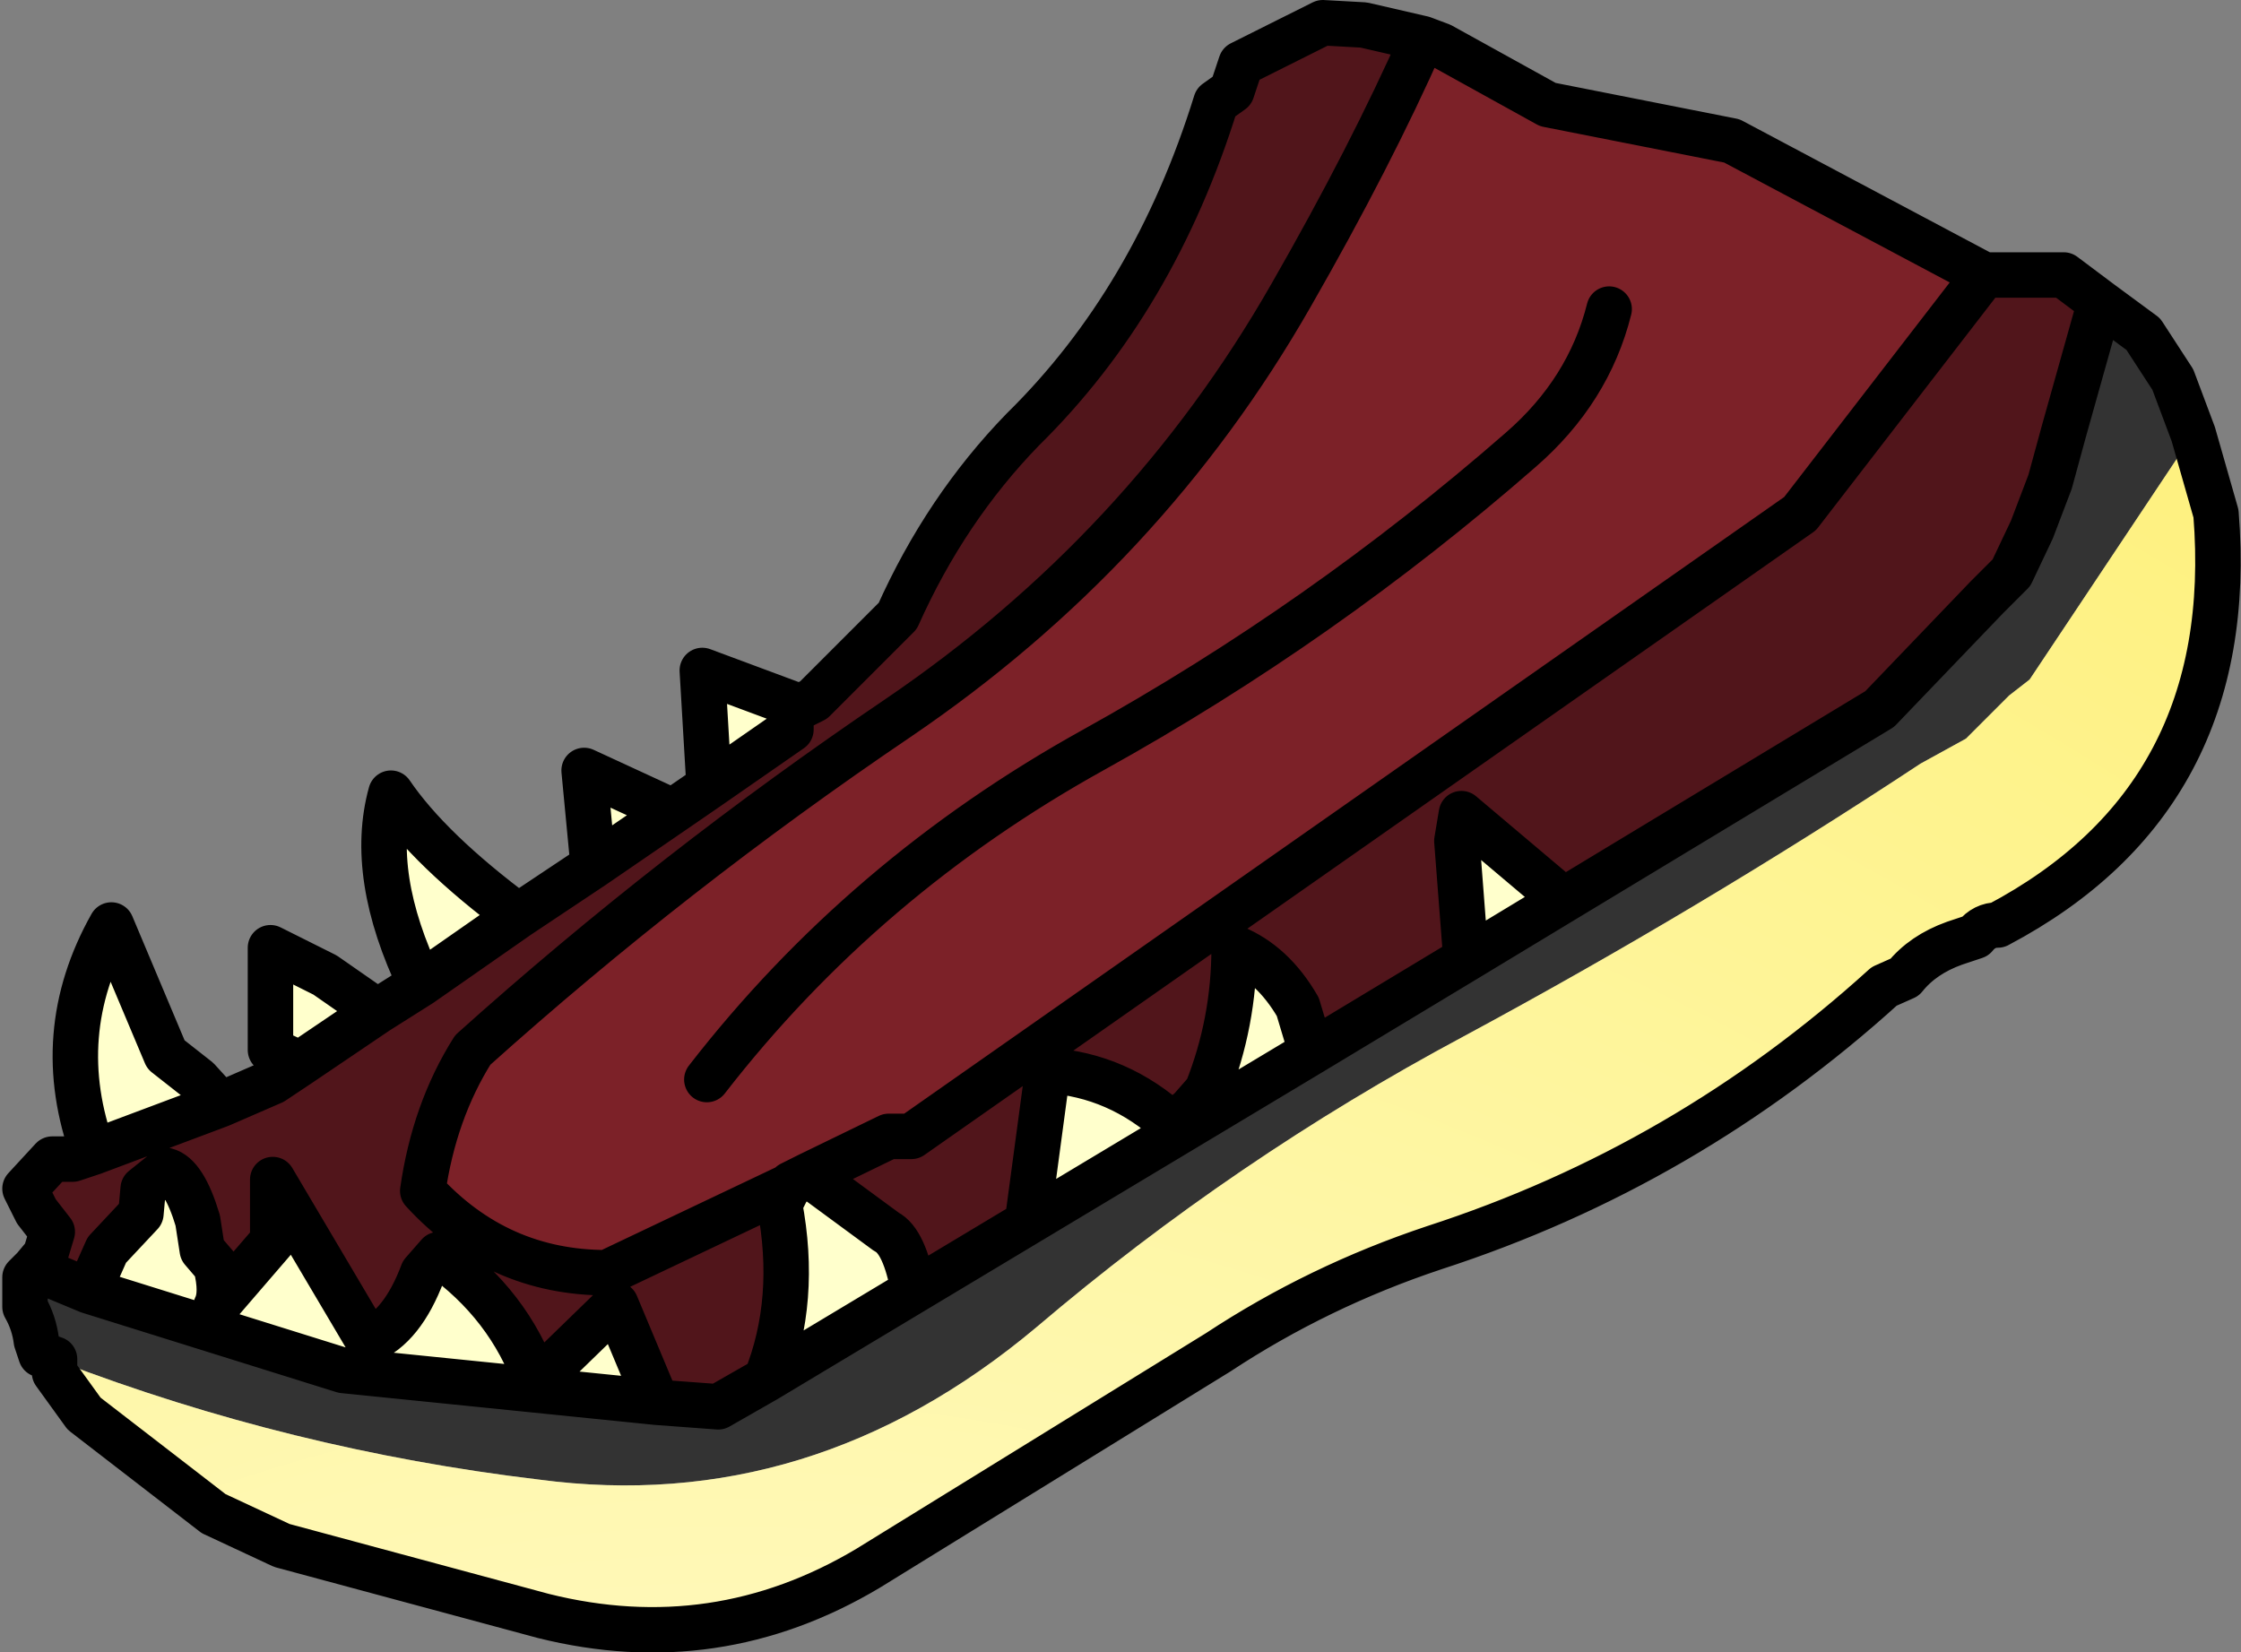 <svg xmlns:xlink="http://www.w3.org/1999/xlink" xmlns="http://www.w3.org/2000/svg" height="36.35px" width="49.3px">
  <rect width="100%" height="100%" fill="#808080" stroke="none"/>
  <g transform="matrix(1.0, 0.0, 0.0, 1.0, 24.7, 18.15)">
    <g data-characterId="1675" height="36.35" transform="matrix(1.0, 0.0, 0.0, 1.0, -24.7, -18.15)" width="49.3" xlink:href="#shape0"><g id="shape0" transform="matrix(1.0, 0.0, 0.0, 1.0, 24.7, 18.15)">
      <path d="M6.6 -17.3 L7.0 -17.15 9.35 -15.85 13.4 -15.05 18.95 -12.1 14.9 -6.85 -4.65 6.85 -5.15 6.85 -6.9 7.7 -7.3 7.9 -7.35 7.95 -11.35 9.85 Q-13.75 9.85 -15.4 8.05 -15.15 6.3 -14.3 4.95 -9.9 1.0 -4.95 -2.35 0.5 -6.05 3.7 -11.65 5.45 -14.7 6.6 -17.3 M10.7 -11.35 Q10.25 -9.55 8.75 -8.25 4.4 -4.45 -0.65 -1.65 -5.7 1.15 -9.15 5.6 -5.7 1.15 -0.65 -1.65 4.4 -4.45 8.75 -8.25 10.25 -9.55 10.7 -11.35" fill="#7c2128" fill-rule="evenodd" stroke="none"/>
      <path d="M18.95 -12.1 L20.7 -12.1 21.5 -11.5 20.7 -8.65 20.4 -7.55 20.0 -6.5 19.55 -5.55 19.0 -5.0 16.65 -2.55 9.7 1.65 7.45 -0.25 7.35 0.35 7.55 2.95 4.15 5.0 3.85 4.0 Q3.3 3.05 2.45 2.7 2.45 4.35 1.85 5.85 L1.5 6.25 1.1 6.6 Q-0.1 5.5 -1.65 5.4 L-2.1 8.75 -4.6 10.25 Q-4.8 9.15 -5.2 8.95 L-6.9 7.7 -5.15 6.85 -4.65 6.85 14.9 -6.85 18.95 -12.1 M-23.95 9.75 L-23.7 9.45 -23.55 8.95 -23.9 8.5 -24.15 8.0 -23.55 7.35 -23.1 7.35 -22.65 7.2 -19.85 6.15 -18.7 5.65 -18.1 5.25 -16.4 4.1 -15.45 3.5 -13.3 2.0 -11.65 0.9 -9.9 -0.3 -9.1 -0.85 -7.3 -2.1 -7.3 -2.55 -7.1 -2.6 -6.8 -2.75 -4.95 -4.6 Q-3.9 -6.95 -2.2 -8.7 0.7 -11.55 2.05 -15.9 L2.4 -16.15 2.6 -16.75 4.4 -17.65 5.3 -17.6 6.6 -17.3 Q5.45 -14.7 3.7 -11.65 0.5 -6.05 -4.95 -2.35 -9.9 1.0 -14.3 4.95 -15.15 6.3 -15.4 8.05 -13.75 9.85 -11.35 9.85 L-7.35 7.95 -7.55 8.35 Q-7.15 10.45 -7.85 12.2 L-8.9 12.8 -10.25 12.7 -11.15 10.55 -12.9 12.25 Q-13.5 10.55 -15.05 9.45 L-15.4 9.85 Q-15.85 11.05 -16.6 11.35 L-18.7 7.8 -18.7 9.15 -19.95 10.6 Q-19.8 10.3 -19.95 9.7 L-20.25 9.35 -20.35 8.7 Q-20.65 7.7 -21.05 7.6 L-21.55 8.0 -21.6 8.55 -22.35 9.35 -22.75 10.25 -23.95 9.75" fill="#51151b" fill-rule="evenodd" stroke="none"/>
      <path d="M21.5 -11.5 L22.45 -10.8 23.1 -9.8 23.55 -8.6 19.95 -3.2 19.5 -2.85 18.55 -1.9 17.55 -1.35 Q12.7 1.85 7.5 4.65 2.45 7.35 -1.9 11.05 -6.85 15.2 -12.85 14.4 -18.3 13.75 -23.4 11.8 L-23.5 11.75 -23.8 11.65 -23.9 11.35 Q-23.95 10.95 -24.15 10.6 L-24.15 9.95 -23.95 9.75 -22.75 10.25 -17.15 12.0 -10.25 12.7 -8.9 12.8 -7.85 12.2 -4.6 10.25 -2.1 8.75 4.15 5.0 7.55 2.95 9.7 1.65 16.65 -2.55 19.0 -5.0 19.55 -5.55 20.0 -6.5 20.4 -7.55 20.7 -8.65 21.5 -11.5" fill="#333333" fill-rule="evenodd" stroke="none"/>
      <path d="M-23.5 12.05 L-23.5 11.75 -23.4 11.8 -23.5 12.05" fill="#b6b1a9" fill-rule="evenodd" stroke="none"/>
      <path d="M-22.65 7.2 Q-23.6 4.6 -22.25 2.2 L-21.05 5.05 -20.35 5.6 -19.85 6.15 -22.65 7.2 M-18.1 5.25 L-18.75 4.95 -18.75 2.7 -17.55 3.3 -16.4 4.1 -18.1 5.25 M-15.45 3.5 Q-16.6 1.1 -16.1 -0.7 -15.25 0.55 -13.3 2.0 L-15.45 3.5 M-11.65 0.9 L-11.85 -1.2 -9.9 -0.3 -11.65 0.9 M-9.1 -0.85 L-9.25 -3.4 -7.1 -2.6 -7.3 -2.55 -7.3 -2.1 -9.1 -0.85 M-7.3 7.9 L-6.9 7.7 -5.2 8.95 Q-4.8 9.15 -4.6 10.25 L-7.85 12.2 Q-7.15 10.45 -7.55 8.35 L-7.35 7.95 -7.3 7.9 M7.55 2.95 L7.35 0.35 7.45 -0.25 9.7 1.65 7.55 2.95 M4.15 5.0 L-2.1 8.75 -1.65 5.4 Q-0.1 5.5 1.1 6.6 L1.5 6.25 1.85 5.85 Q2.45 4.35 2.45 2.7 3.3 3.05 3.85 4.0 L4.15 5.0 M-10.25 12.7 L-17.15 12.0 -22.75 10.25 -22.35 9.35 -21.6 8.55 -21.55 8.0 -21.05 7.6 Q-20.65 7.7 -20.35 8.7 L-20.25 9.35 -19.95 9.7 Q-19.8 10.3 -19.95 10.6 L-18.7 9.15 -18.7 7.8 -16.6 11.35 Q-15.85 11.05 -15.4 9.85 L-15.05 9.45 Q-13.5 10.55 -12.9 12.25 L-11.15 10.55 -10.25 12.7" fill="#ffffcc" fill-rule="evenodd" stroke="none"/>
      <path d="M23.55 -8.6 L24.05 -6.85 Q24.55 -0.6 19.25 2.2 18.95 2.2 18.75 2.45 L18.3 2.6 Q17.6 2.85 17.2 3.35 L16.75 3.55 Q12.4 7.5 6.85 9.3 4.3 10.15 2.1 11.6 L-5.6 16.35 Q-8.95 18.35 -12.75 17.4 L-18.5 15.85 -20.0 15.15 -22.85 12.95 -23.5 12.05 -23.4 11.8 Q-18.3 13.75 -12.85 14.4 -6.85 15.2 -1.9 11.05 2.45 7.35 7.5 4.65 12.7 1.85 17.55 -1.35 L18.55 -1.9 19.5 -2.85 19.95 -3.2 23.55 -8.6" fill="url(#gradient0)" fill-rule="evenodd" stroke="none"/>
      <path d="M6.6 -17.3 L7.0 -17.15 9.35 -15.85 13.4 -15.05 18.95 -12.1 20.7 -12.1 21.5 -11.5 22.45 -10.8 23.1 -9.8 23.55 -8.6 24.05 -6.85 Q24.55 -0.6 19.25 2.2 18.95 2.2 18.75 2.45 L18.3 2.6 Q17.6 2.85 17.2 3.35 L16.75 3.55 Q12.4 7.5 6.85 9.3 4.3 10.15 2.1 11.6 L-5.6 16.35 Q-8.95 18.35 -12.75 17.4 L-18.5 15.85 -20.0 15.15 -22.85 12.95 -23.5 12.05 -23.5 11.75 -23.8 11.65 -23.9 11.35 Q-23.95 10.95 -24.15 10.6 L-24.15 9.95 -23.95 9.75 -23.7 9.45 -23.55 8.95 -23.9 8.5 -24.15 8.0 -23.55 7.35 -23.1 7.35 -22.65 7.2 Q-23.6 4.6 -22.25 2.2 L-21.05 5.05 -20.35 5.6 -19.85 6.15 -18.7 5.65 -18.1 5.25 -18.75 4.95 -18.75 2.7 -17.55 3.3 -16.4 4.1 -15.45 3.5 Q-16.6 1.1 -16.1 -0.7 -15.25 0.55 -13.3 2.0 L-11.65 0.9 -11.85 -1.2 -9.9 -0.3 -9.1 -0.85 -9.25 -3.4 -7.1 -2.6 -6.8 -2.75 -4.95 -4.6 Q-3.9 -6.95 -2.2 -8.7 0.7 -11.55 2.05 -15.9 L2.4 -16.15 2.6 -16.75 4.4 -17.65 5.3 -17.6 6.6 -17.3 Q5.45 -14.7 3.7 -11.65 0.5 -6.05 -4.95 -2.35 -9.9 1.0 -14.3 4.95 -15.15 6.3 -15.4 8.05 -13.75 9.85 -11.35 9.85 L-7.35 7.95 -7.3 7.9 -6.9 7.7 -5.15 6.85 -4.65 6.85 14.9 -6.85 18.95 -12.1 M9.7 1.65 L16.65 -2.55 19.0 -5.0 19.55 -5.55 20.0 -6.5 20.4 -7.55 20.7 -8.65 21.5 -11.5 M-9.15 5.6 Q-5.7 1.15 -0.65 -1.65 4.4 -4.45 8.75 -8.25 10.25 -9.55 10.7 -11.35 M7.55 2.95 L7.35 0.35 7.45 -0.25 9.7 1.65 7.55 2.95 4.15 5.0 -2.1 8.75 -4.6 10.25 -7.85 12.2 -8.9 12.8 -10.25 12.7 -17.15 12.0 -22.75 10.25 -23.95 9.75 M-2.1 8.75 L-1.65 5.4 Q-0.1 5.5 1.1 6.6 L1.5 6.25 1.85 5.85 Q2.45 4.35 2.45 2.7 3.3 3.05 3.85 4.0 L4.15 5.0 M-9.1 -0.85 L-7.3 -2.1 -7.3 -2.55 -7.1 -2.6 M-7.35 7.95 L-7.55 8.35 Q-7.15 10.45 -7.85 12.2 M-6.9 7.7 L-5.2 8.95 Q-4.8 9.15 -4.6 10.25 M-7.3 7.9 L-7.35 7.95 M-16.4 4.1 L-18.1 5.25 M-22.75 10.25 L-22.35 9.35 -21.6 8.55 -21.55 8.0 -21.05 7.6 Q-20.65 7.7 -20.35 8.7 L-20.25 9.35 -19.95 9.7 Q-19.8 10.3 -19.95 10.6 L-18.7 9.15 -18.7 7.8 -16.6 11.35 Q-15.85 11.05 -15.4 9.85 L-15.05 9.45 Q-13.5 10.55 -12.9 12.25 L-11.15 10.55 -10.25 12.7 M-15.45 3.5 L-13.3 2.0 M-19.85 6.15 L-22.65 7.2 M-9.9 -0.3 L-11.65 0.9" fill="none" stroke="#000000" stroke-linecap="round" stroke-linejoin="round" stroke-width="1.0"/>
    </g>
    </g>
  </g>
  <defs>
    <radialGradient cx="0" cy="0" gradientTransform="matrix(0.083, 0.0, 0.0, 0.083, -8.7, 46.65)" gradientUnits="userSpaceOnUse" id="gradient0" r="819.2" spreadMethod="pad">
      <stop offset="0.0" stop-color="#ffffe6"/>
      <stop offset="1.0" stop-color="#fef078"/>
    </radialGradient>
  </defs>
</svg>